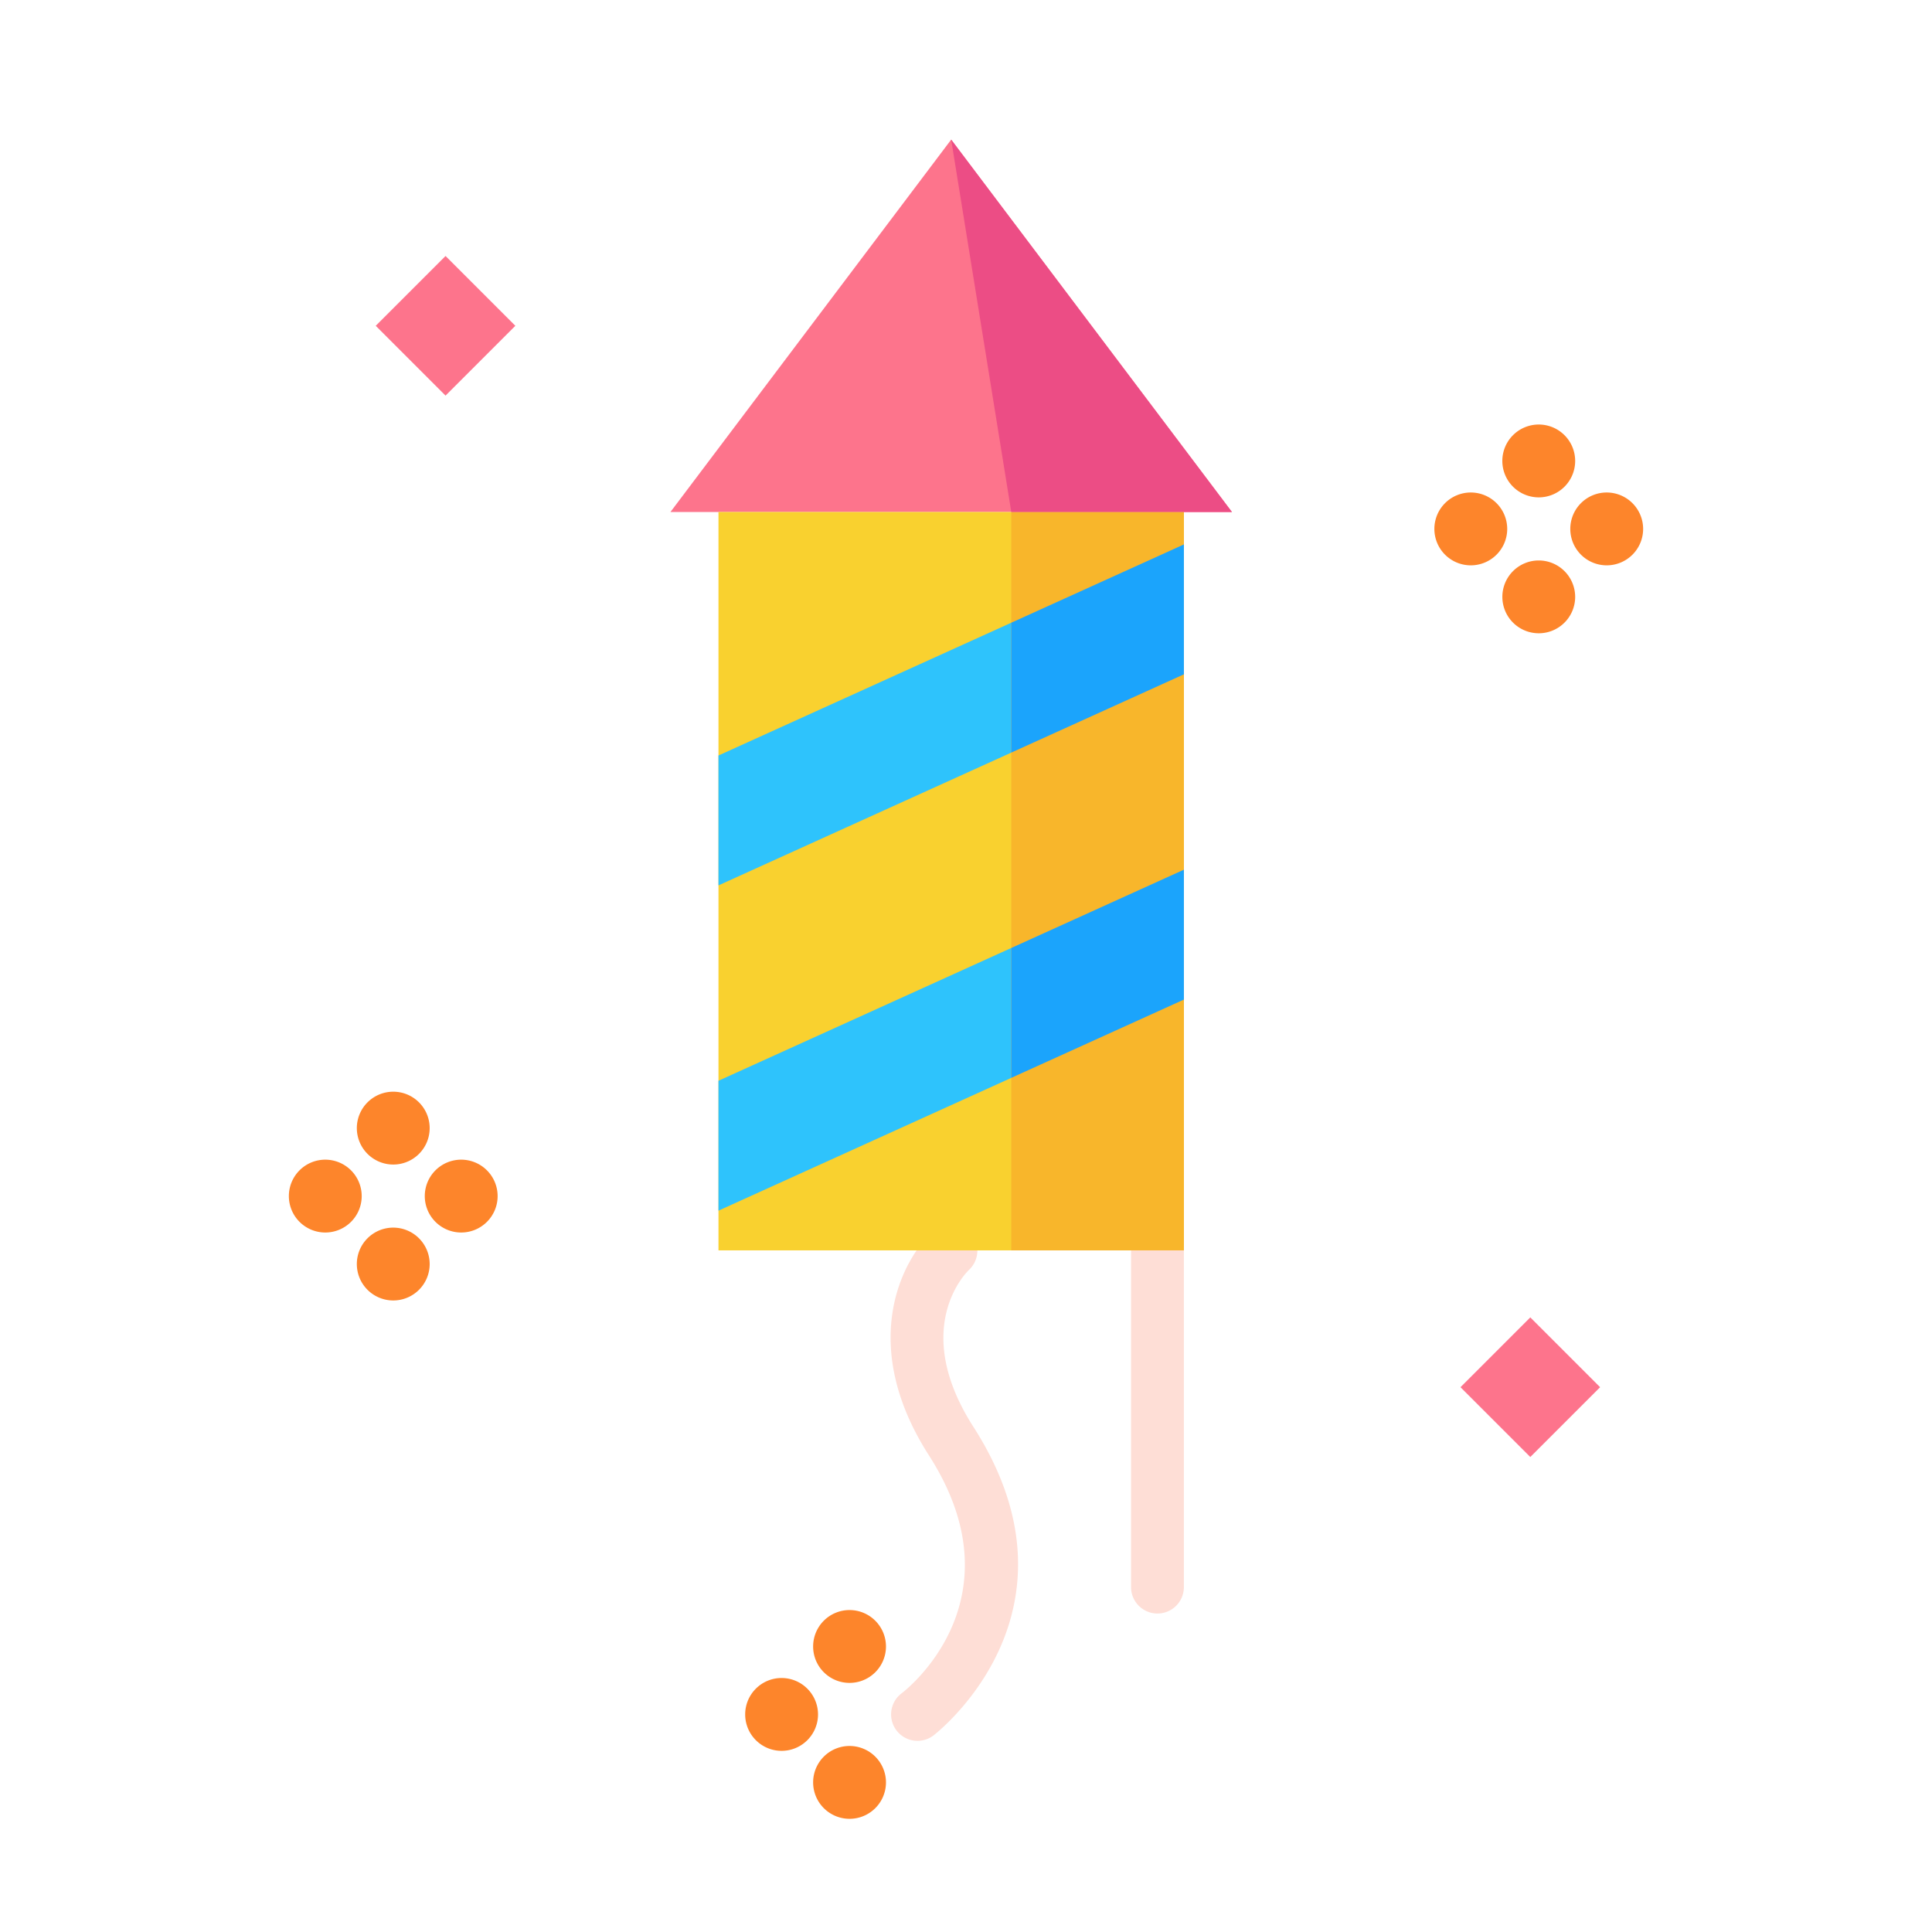 <svg viewBox="0 0 128 128" xmlns="http://www.w3.org/2000/svg"><path d="m60.789 115.335a1.75 1.75 0 0 1 -1.049-3.152c.321-.245 7.936-6.2 1.805-15.76-4.689-7.313-1.855-12.932.3-14.881a1.75 1.75 0 0 1 2.36 2.584c-.185.176-3.915 3.855.287 10.408 7.914 12.343-2.55 20.373-2.657 20.452a1.741 1.741 0 0 1 -1.046.349z" fill="#feded6"/><path d="m26.253 18.314h6.542v6.542h-6.542z" fill="#fd748c" transform="matrix(.707 -.707 .707 .707 -6.616 27.198)"/><path d="m98.136 88.633h6.542v6.542h-6.542z" fill="#fd748c" transform="matrix(.707 -.707 .707 .707 -35.284 98.624)"/><path d="m81.618 33.92h-37.199l18.599-24.67z" fill="#fd748c"/><path d="m47.601 33.92h30.834v48.92h-30.834z" fill="#f9d12f"/><path d="m76.685 106.9a1.75 1.75 0 0 1 -1.75-1.75v-22.31a1.75 1.75 0 1 1 3.5 0v22.315a1.75 1.75 0 0 1 -1.75 1.745z" fill="#feded6"/><path d="m78.436 44.676-30.835 13.983v-8.605l30.835-13.983z" fill="#2ec3fc"/><path d="m78.436 66.225-30.835 13.983v-8.605l30.835-13.983z" fill="#2ec3fc"/><g fill="#fd852b"><path d="m56.285 106.67a2.413 2.413 0 1 0 2.413 2.413 2.416 2.416 0 0 0 -2.413-2.413z"/><path d="m56.285 115.675a2.413 2.413 0 1 0 2.413 2.413 2.416 2.416 0 0 0 -2.413-2.413z"/><path d="m51.783 111.172a2.413 2.413 0 1 0 2.413 2.413 2.416 2.416 0 0 0 -2.413-2.413z"/><path d="m101.946 32.952a2.413 2.413 0 1 0 -2.413-2.413 2.416 2.416 0 0 0 2.413 2.413z"/><path d="m101.946 37.132a2.412 2.412 0 1 0 2.413 2.412 2.415 2.415 0 0 0 -2.413-2.412z"/><path d="m97.444 32.629a2.413 2.413 0 1 0 2.413 2.413 2.416 2.416 0 0 0 -2.413-2.413z"/><path d="m106.449 32.629a2.413 2.413 0 1 0 2.413 2.413 2.416 2.416 0 0 0 -2.413-2.413z"/><path d="m26.054 77.154a2.413 2.413 0 1 0 -2.413-2.413 2.416 2.416 0 0 0 2.413 2.413z"/><path d="m26.054 81.333a2.413 2.413 0 1 0 2.413 2.413 2.416 2.416 0 0 0 -2.413-2.413z"/><path d="m21.551 76.831a2.413 2.413 0 1 0 2.413 2.413 2.416 2.416 0 0 0 -2.413-2.413z"/><path d="m30.556 76.831a2.413 2.413 0 1 0 2.413 2.413 2.416 2.416 0 0 0 -2.413-2.413z"/></g><path d="m67 33.92h11.436v48.92h-11.436z" fill="#f8b62b"/><path d="m81.618 33.92-18.6-24.67 3.982 24.67z" fill="#ec4d85"/><path d="m67 49.862 11.436-5.186v-8.605l-11.436 5.186z" fill="#1ba4fc"/><path d="m67 71.411 11.436-5.186v-8.605l-11.436 5.186z" fill="#1ba4fc"/></svg>